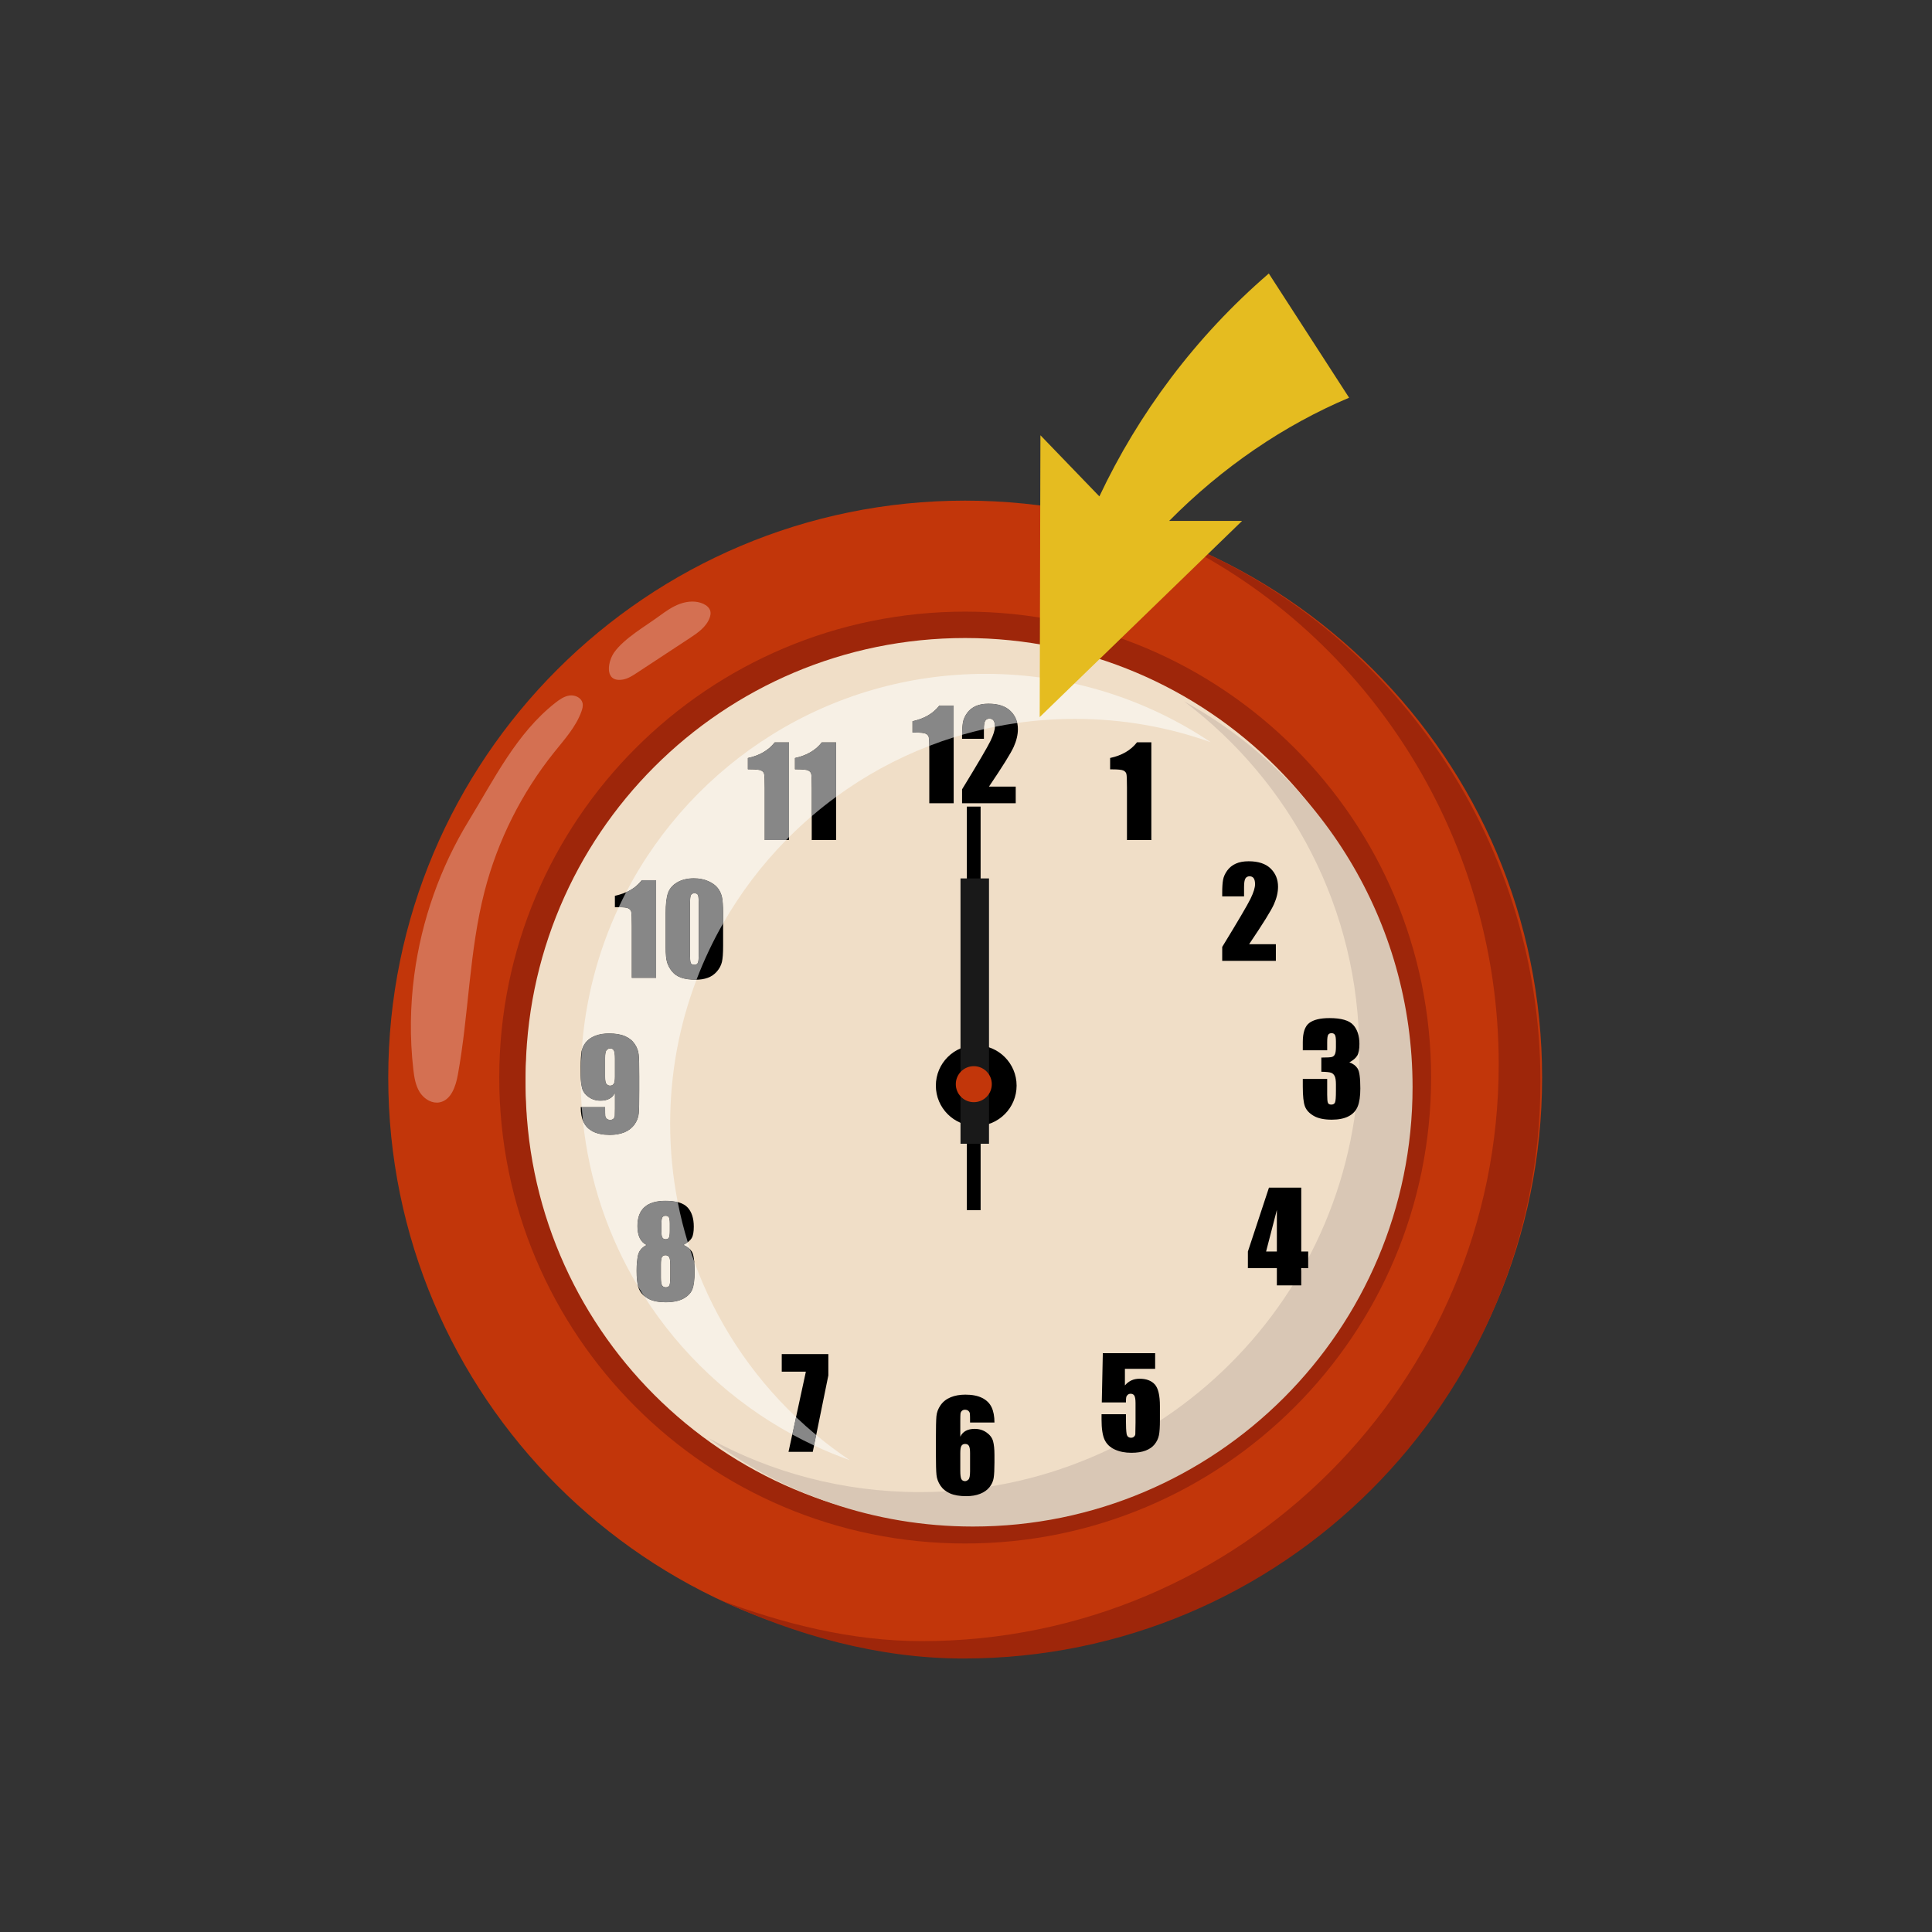 <?xml version="1.0" encoding="UTF-8" standalone="no"?>
<!-- Created with Inkscape (http://www.inkscape.org/) -->

<svg
   version="1.1"
   id="svg141301"
   width="400"
   height="400"
   viewBox="0 0 400 400"
   sodipodi:docname="1523_pic.pdf"
   xmlns:inkscape="http://www.inkscape.org/namespaces/inkscape"
   xmlns:sodipodi="http://sodipodi.sourceforge.net/DTD/sodipodi-0.dtd"
   xmlns="http://www.w3.org/2000/svg"
   xmlns:svg="http://www.w3.org/2000/svg">
  <rect x="0" y="0" width="400" height="400" fill="#333333" stroke="none"/>
  <defs
     id="defs141305">
    <clipPath
       clipPathUnits="userSpaceOnUse"
       id="clipPath141321">
      <path
         d="M 0,0 H 179.395 V -215.331 H 0 Z"
         clip-rule="evenodd"
         id="path141319" />
    </clipPath>
    <clipPath
       clipPathUnits="userSpaceOnUse"
       id="clipPath141331">
      <path
         d="M 0,-645.993 H 538.185 V 645.993 H 0 Z"
         id="path141329" />
    </clipPath>
    <clipPath
       clipPathUnits="userSpaceOnUse"
       id="clipPath141335">
      <path
         d="M 0,0 H 538.185 V -540.057 H 0 Z"
         clip-rule="evenodd"
         id="path141333" />
    </clipPath>
    <clipPath
       clipPathUnits="userSpaceOnUse"
       id="clipPath141339">
      <path
         d="M 0,-540.057 H 538.185 V 540.057 H 0 Z"
         id="path141337" />
    </clipPath>
    <clipPath
       clipPathUnits="userSpaceOnUse"
       id="clipPath141343">
      <path
         d="M 0,0 H 104.489 V -66.688 H 0 Z"
         clip-rule="evenodd"
         id="path141341" />
    </clipPath>
    <clipPath
       clipPathUnits="userSpaceOnUse"
       id="clipPath141347">
      <path
         d="M 0,-66.688 H 300 V 66.688 H 0 Z"
         id="path141345" />
    </clipPath>
    <clipPath
       clipPathUnits="userSpaceOnUse"
       id="clipPath141351">
      <path
         d="M 0,0 H 203.908 V -279.202 H 0 Z"
         clip-rule="evenodd"
         id="path141349" />
    </clipPath>
    <clipPath
       clipPathUnits="userSpaceOnUse"
       id="clipPath141355">
      <path
         d="M 0,-279.202 H 300 V 279.202 H 0 Z"
         id="path141353" />
    </clipPath>
    <clipPath
       clipPathUnits="userSpaceOnUse"
       id="clipPath141359">
      <path
         d="M 0,0 H 437.615 V -553.498 H 0 Z"
         clip-rule="evenodd"
         id="path141357" />
    </clipPath>
    <clipPath
       clipPathUnits="userSpaceOnUse"
       id="clipPath141363">
      <path
         d="M 0,-553.499 H 437.615 V 553.499 H 0 Z"
         id="path141361" />
    </clipPath>
  </defs>
  <sodipodi:namedview
     id="namedview141303"
     pagecolor="#ffffff"
     bordercolor="#000000"
     borderopacity="0.25"
     inkscape:showpageshadow="2"
     inkscape:pageopacity="0.0"
     inkscape:pagecheckerboard="0"
     inkscape:deskcolor="#d1d1d1" />
  <g
     id="g141307"
     inkscape:groupmode="layer"
     inkscape:label="1523_pic43"
     transform="matrix(1.333,0,0,-1.333,0,400)">
    <g
       id="g141309">
      <g
         id="g141311">
        <g
           id="g141313"
           transform="translate(60.302,257.666)">
          <g
             id="g141315">
            <g
               id="g141317"
               clip-path="url(#clipPath141321)">
              <g
                 id="g141323"
                 transform="matrix(0.333,0,0,0.333,0,-71.777)">
                <g
                   id="g141325">
                  <g
                     id="g141327" />
                  <g
                     id="g141743">
                    <g
                       clip-path="url(#clipPath141331)"
                       id="g141741">
                      <g
                         transform="translate(0,109.395)"
                         id="g141453">
                        <g
                           id="g141451">
                          <g
                             id="g141449">
                            <g
                               clip-path="url(#clipPath141335)"
                               id="g141447">
                              <g
                                 transform="translate(0,-540.057)"
                                 id="g141445">
                                <g
                                   id="g141443">
                                <g
                                   id="g141365" />
                                <g
                                   id="g141441">
                                <g
                                   clip-path="url(#clipPath141339)"
                                   id="g141439">
                                <g
                                   transform="translate(0,540.057)"
                                   id="g141373">
                                <g
                                   id="g141371">
                                <g
                                   id="g141369">
                                <path
                                   d="m 538.185,-269.093 c 0,-148.616 -120.477,-269.094 -269.094,-269.094 C 120.477,-538.187 0,-417.709 0,-269.093 0,-120.479 120.477,0 269.091,0 417.708,0 538.185,-120.479 538.185,-269.093 Z"
                                   style="fill:#c2360a;fill-opacity:1;fill-rule:nonzero;stroke:none"
                                   id="path141367" />
                                </g>
                                </g>
                                </g>
                                <g
                                   transform="translate(155.222,523.518)"
                                   id="g141381">
                                <g
                                   id="g141379">
                                <g
                                   id="g141377">
                                <path
                                   d="m 206.958,0 c 92.118,-42.723 155.768,-138.096 155.768,-246.321 0,-148.613 -120.477,-269.092 -269.092,-269.092 -32.928,0 -64.472,8.152 -93.634,18.976 34.382,-15.945 72.694,-27.081 113.086,-27.081 148.616,0 269.093,120.478 269.093,269.094 0,115.687 -72.767,216.394 -175.221,254.424 z"
                                   style="fill:#9e260a;fill-opacity:1;fill-rule:nonzero;stroke:none"
                                   id="path141375" />
                                </g>
                                </g>
                                </g>
                                <g
                                   transform="translate(51.773,488.283)"
                                   id="g141389">
                                <g
                                   id="g141387">
                                <g
                                   id="g141385">
                                <path
                                   d="m 434.64,-217.319 c 0,-120.024 -97.297,-217.32 -217.321,-217.32 C 97.297,-434.639 0,-337.343 0,-217.319 0,-97.296 97.297,0 217.319,0 337.343,0 434.64,-97.296 434.64,-217.319 Z"
                                   style="fill:#9e260a;fill-opacity:1;fill-rule:nonzero;stroke:none"
                                   id="path141383" />
                                </g>
                                </g>
                                </g>
                                <g
                                   transform="translate(64.082,475.974)"
                                   id="g141397">
                                <g
                                   id="g141395">
                                <g
                                   id="g141393">
                                <path
                                   d="m 410.022,-205.01 c 0,-113.226 -91.787,-205.011 -205.012,-205.011 C 91.786,-410.021 0,-318.236 0,-205.01 0,-91.786 91.786,0 205.01,0 318.235,0 410.022,-91.786 410.022,-205.01 Z"
                                   style="fill:#f0dec7;fill-opacity:1;fill-rule:nonzero;stroke:none"
                                   id="path141391" />
                                </g>
                                </g>
                                </g>
                                <g
                                   transform="translate(64.082,472.893)"
                                   id="g141405">
                                <g
                                   id="g141403">
                                <g
                                   id="g141401">
                                <path
                                   d="m 410.022,-205.012 c 0,-113.224 -91.787,-205.009 -205.012,-205.009 C 91.786,-410.021 0,-318.236 0,-205.012 0,-91.786 91.786,0 205.01,0 318.235,0 410.022,-91.786 410.022,-205.012 Z"
                                   style="fill:#f0dec7;fill-opacity:1;fill-rule:nonzero;stroke:none"
                                   id="path141399" />
                                </g>
                                </g>
                                </g>
                                <g
                                   transform="translate(149.485,446.452)"
                                   id="g141413">
                                <g
                                   id="g141411">
                                <g
                                   id="g141409">
                                <path
                                   d="m 221.674,0 c 49.646,-37.414 81.746,-96.871 81.746,-163.824 0,-113.227 -91.787,-205.012 -205.011,-205.012 -35.664,0 -69.198,9.109 -98.409,25.123 34.308,-25.855 76.995,-41.185 123.266,-41.185 113.223,0 205.01,91.785 205.01,205.009 0,77.564 -43.073,145.062 -106.602,179.889 z"
                                   style="fill:#d9c7b5;fill-opacity:1;fill-rule:nonzero;stroke:none"
                                   id="path141407" />
                                </g>
                                </g>
                                </g>
                                <g
                                   transform="translate(336.698,427.327)"
                                   id="g141421">
                                <g
                                   id="g141419">
                                <g
                                   id="g141417">
                                <path
                                   d="M 19.229,0 V -45.583 H 7.855 v 24.438 c 0,3.53 -0.085,5.651 -0.254,6.363 -0.168,0.714 -0.633,1.254 -1.393,1.619 -0.761,0.365 -2.456,0.55 -5.082,0.55 H 0 V -7.3 c 5.498,1.183 9.675,3.616 12.528,7.3 z"
                                   style="fill:#000000;fill-opacity:1;fill-rule:nonzero;stroke:none"
                                   id="path141415" />
                                </g>
                                </g>
                                </g>
                                <g
                                   transform="translate(388.976,371.851)"
                                   id="g141429">
                                <g
                                   id="g141427">
                                <g
                                   id="g141425">
                                <path
                                   d="m 25.029,-38.684 v -7.771 H 0 l 0.006,6.504 c 7.414,12.124 11.821,19.627 13.219,22.508 1.399,2.881 2.098,5.131 2.098,6.745 0,1.239 -0.213,2.161 -0.634,2.772 -0.425,0.611 -1.067,0.915 -1.931,0.915 -0.865,0 -1.509,-0.337 -1.932,-1.014 -0.423,-0.674 -0.635,-2.017 -0.635,-4.026 v -4.335 H 0 v 1.662 c 0,2.551 0.131,4.563 0.394,6.038 0.262,1.475 0.91,2.924 1.942,4.351 1.033,1.426 2.374,2.505 4.026,3.238 C 8.014,-0.365 9.993,0 12.303,0 c 4.523,0 7.944,-1.123 10.262,-3.365 2.318,-2.242 3.478,-5.08 3.478,-8.516 0,-2.61 -0.653,-5.369 -1.958,-8.278 -1.305,-2.909 -5.147,-9.084 -11.529,-18.525 z"
                                   style="fill:#000000;fill-opacity:1;fill-rule:nonzero;stroke:none"
                                   id="path141423" />
                                </g>
                                </g>
                                </g>
                                <g
                                   transform="translate(426.566,298.702)"
                                   id="g141437">
                                <g
                                   id="g141435">
                                <g
                                   id="g141433">
                                <path
                                   d="m 21.707,-20.653 c 1.727,-0.583 3.013,-1.536 3.856,-2.858 0.845,-1.325 1.267,-4.429 1.267,-9.309 0,-3.626 -0.413,-6.439 -1.239,-8.438 -0.826,-1.999 -2.251,-3.522 -4.279,-4.563 -2.027,-1.042 -4.626,-1.564 -7.798,-1.564 -3.605,0 -6.433,0.606 -8.488,1.817 -2.055,1.209 -3.407,2.691 -4.054,4.447 C 0.324,-39.365 0,-36.32 0,-31.984 v 3.603 h 11.374 v -7.404 c 0,-1.971 0.117,-3.223 0.352,-3.76 0.235,-0.535 0.755,-0.801 1.562,-0.801 0.882,0 1.465,0.337 1.746,1.014 0.281,0.674 0.422,2.44 0.422,5.293 v 3.152 c 0,1.746 -0.196,3.023 -0.591,3.828 -0.395,0.809 -0.976,1.338 -1.745,1.592 -0.771,0.253 -2.263,0.398 -4.476,0.436 v 6.618 c 2.702,0 4.372,0.101 5.011,0.309 0.637,0.205 1.098,0.656 1.379,1.351 0.281,0.694 0.422,1.783 0.422,3.266 v 2.533 c 0,1.597 -0.165,2.648 -0.492,3.155 -0.329,0.507 -0.841,0.76 -1.535,0.76 -0.788,0 -1.328,-0.268 -1.618,-0.803 -0.293,-0.535 -0.437,-1.675 -0.437,-3.421 v -3.745 H 0 v 3.887 c 0,4.353 0.994,7.295 2.984,8.826 C 4.973,-0.765 8.136,0 12.472,0 c 5.424,0 9.103,-1.062 11.038,-3.18 1.932,-2.121 2.898,-5.065 2.898,-8.835 0,-2.552 -0.347,-4.394 -1.041,-5.529 -0.694,-1.135 -1.916,-2.172 -3.66,-3.109 z"
                                   style="fill:#000000;fill-opacity:1;fill-rule:nonzero;stroke:none"
                                   id="path141431" />
                                </g>
                                </g>
                                </g>
                                </g>
                                </g>
                                </g>
                              </g>
                            </g>
                          </g>
                        </g>
                      </g>
                      <g
                         transform="translate(400.956,-211.051)"
                         id="g141461">
                        <g
                           id="g141459">
                          <g
                             id="g141457">
                            <path
                               d="m 24.888,0 v -29.788 h 3.238 v -7.771 h -3.238 v -8.024 H 13.514 v 8.024 H 0 v 7.771 L 9.825,0 Z M 13.514,-29.788 v 19.399 L 8.488,-29.788 Z"
                               style="fill:#000000;fill-opacity:1;fill-rule:nonzero;stroke:none"
                               id="path141455" />
                          </g>
                        </g>
                      </g>
                      <g
                         transform="translate(255.437,-288.256)"
                         id="g141495">
                        <g
                           id="g141493">
                          <g
                             id="g141491">
                            <g
                               clip-path="url(#clipPath141343)"
                               id="g141489">
                              <g
                                 transform="translate(0,-66.688)"
                                 id="g141487">
                                <g
                                   id="g141485">
                                <g
                                   id="g141463" />
                                <g
                                   id="g141483">
                                <g
                                   clip-path="url(#clipPath141347)"
                                   id="g141481">
                                <g
                                   transform="translate(77.263,66.688)"
                                   id="g141471">
                                <g
                                   id="g141469">
                                <g
                                   id="g141467">
                                <path
                                   d="M 25.001,0 V -7.292 H 10.895 v -7.744 c 1.765,2.086 4.036,3.127 6.815,3.127 3.134,0 5.503,-0.879 7.108,-2.633 1.604,-1.756 2.408,-5.128 2.408,-10.122 v -6.505 c 0,-3.228 -0.155,-5.597 -0.465,-7.107 -0.31,-1.513 -0.971,-2.911 -1.984,-4.196 -1.014,-1.285 -2.426,-2.27 -4.238,-2.954 -1.812,-0.687 -4.021,-1.029 -6.631,-1.029 -2.928,0 -5.509,0.512 -7.742,1.533 -2.234,1.024 -3.82,2.549 -4.757,4.576 C 0.47,-38.319 0,-35.185 0,-30.943 v 2.478 h 11.374 v -2.843 c 0,-2.947 0.104,-5.04 0.309,-6.279 0.208,-1.239 0.92,-1.857 2.141,-1.857 0.562,0 1.018,0.177 1.366,0.535 0.347,0.354 0.535,0.74 0.562,1.153 0.028,0.412 0.061,2.206 0.098,5.379 v 9.035 c 0,1.708 -0.177,2.874 -0.534,3.492 -0.357,0.621 -0.948,0.93 -1.773,0.93 -0.526,0 -0.968,-0.16 -1.324,-0.479 -0.357,-0.319 -0.587,-0.661 -0.689,-1.029 -0.104,-0.365 -0.156,-1.213 -0.156,-2.546 H 0.112 L 0.591,0 Z"
                                   style="fill:#000000;fill-opacity:1;fill-rule:nonzero;stroke:none"
                                   id="path141465" />
                                </g>
                                </g>
                                </g>
                                <g
                                   transform="translate(0,47.355)"
                                   id="g141479">
                                <g
                                   id="g141477">
                                <g
                                   id="g141475">
                                <path
                                   d="M 27.311,-13.006 H 15.935 c 0,2.121 -0.022,3.456 -0.069,4.011 -0.047,0.552 -0.273,1.019 -0.676,1.394 -0.404,0.375 -0.954,0.562 -1.648,0.562 -0.581,0 -1.06,-0.177 -1.435,-0.535 -0.375,-0.357 -0.592,-0.815 -0.648,-1.378 -0.057,-0.565 -0.084,-1.7 -0.084,-3.408 v -7.264 c 0.581,1.221 1.436,2.136 2.562,2.746 1.127,0.608 2.515,0.915 4.167,0.915 2.083,0 3.923,-0.562 5.519,-1.69 1.594,-1.125 2.607,-2.478 3.04,-4.054 0.431,-1.576 0.648,-3.707 0.648,-6.39 v -3.634 c 0,-3.19 -0.123,-5.564 -0.367,-7.123 -0.244,-1.558 -0.896,-2.997 -1.956,-4.32 -1.061,-1.325 -2.515,-2.351 -4.365,-3.083 -1.849,-0.733 -4.002,-1.098 -6.46,-1.098 -3.061,0 -5.567,0.421 -7.518,1.265 -1.952,0.846 -3.459,2.06 -4.519,3.649 -1.061,1.583 -1.68,3.25 -1.859,4.996 C 0.089,-35.699 0,-32.311 0,-27.282 v 6.307 c 0,5.425 0.08,9.051 0.24,10.883 0.159,1.829 0.812,3.56 1.956,5.194 1.145,1.632 2.708,2.856 4.688,3.674 C 8.863,-0.408 11.15,0 13.74,0 c 3.19,0 5.809,-0.517 7.856,-1.548 2.045,-1.034 3.508,-2.488 4.391,-4.363 0.882,-1.878 1.324,-4.242 1.324,-7.095 z m -11.376,-14.22 c 0,1.614 -0.178,2.722 -0.533,3.322 -0.359,0.601 -0.94,0.902 -1.747,0.902 -0.788,0 -1.366,-0.286 -1.731,-0.859 -0.366,-0.573 -0.549,-1.695 -0.549,-3.365 v -8.247 c 0,-2.01 0.173,-3.325 0.52,-3.943 0.347,-0.618 0.925,-0.93 1.732,-0.93 0.488,0 0.994,0.241 1.52,0.72 0.526,0.479 0.788,1.768 0.788,3.869 z"
                                   style="fill:#000000;fill-opacity:1;fill-rule:nonzero;stroke:none"
                                   id="path141473" />
                                </g>
                                </g>
                                </g>
                                </g>
                                </g>
                                </g>
                              </g>
                            </g>
                          </g>
                        </g>
                      </g>
                      <g
                         transform="translate(183.537,-288.692)"
                         id="g141503">
                        <g
                           id="g141501">
                          <g
                             id="g141499">
                            <path
                               d="m 21.736,0 v -9.933 l -7.263,-35.65 H 3.154 L 11.248,-8.194 0,-8.194 V 0 Z"
                               style="fill:#000000;fill-opacity:1;fill-rule:nonzero;stroke:none"
                               id="path141497" />
                          </g>
                        </g>
                      </g>
                      <g
                         transform="translate(89.776,14.7)"
                         id="g141593">
                        <g
                           id="g141591">
                          <g
                             id="g141589">
                            <g
                               clip-path="url(#clipPath141351)"
                               id="g141587">
                              <g
                                 transform="translate(0,-279.202)"
                                 id="g141585">
                                <g
                                   id="g141583">
                                <g
                                   id="g141505" />
                                <g
                                   id="g141581">
                                <g
                                   clip-path="url(#clipPath141355)"
                                   id="g141579">
                                <g
                                   transform="translate(26.043,47.327)"
                                   id="g141513">
                                <g
                                   id="g141511">
                                <g
                                   id="g141509">
                                <path
                                   d="m 21.877,-20.595 c 1.67,-0.677 2.956,-1.685 3.857,-3.028 0.9,-1.343 1.351,-4.54 1.351,-9.593 0,-3.679 -0.357,-6.393 -1.069,-8.141 -0.714,-1.746 -2.102,-3.178 -4.167,-4.295 -2.065,-1.117 -4.834,-1.675 -8.306,-1.675 -3.379,0 -6.053,0.535 -8.024,1.604 -1.97,1.072 -3.383,2.489 -4.237,4.254 C 0.427,-39.705 0,-36.763 0,-32.651 c 0,2.759 0.212,5.154 0.634,7.184 0.423,2.027 1.75,3.651 3.984,4.872 -1.407,0.674 -2.464,1.749 -3.167,3.221 -0.705,1.472 -1.056,3.344 -1.056,5.612 0,3.923 1.089,6.862 3.266,8.823 C 5.838,-0.981 9.094,0 13.431,0 c 5.01,0 8.474,-1.041 10.389,-3.122 1.914,-2.083 2.872,-5.057 2.872,-8.919 0,-2.458 -0.315,-4.231 -0.944,-5.318 -0.629,-1.09 -1.92,-2.167 -3.871,-3.236 z m -6.166,-9.165 c 0,1.746 -0.179,2.904 -0.536,3.477 -0.356,0.572 -0.918,0.859 -1.689,0.859 -0.749,0 -1.291,-0.276 -1.618,-0.83 -0.329,-0.554 -0.494,-1.722 -0.494,-3.506 v -5.911 c 0,-1.971 0.184,-3.238 0.551,-3.8 0.366,-0.566 0.943,-0.847 1.731,-0.847 0.806,0 1.351,0.286 1.632,0.859 0.283,0.572 0.423,1.862 0.423,3.871 z m -0.226,18.948 c 0,1.541 -0.136,2.557 -0.407,3.056 -0.272,0.497 -0.793,0.745 -1.564,0.745 -0.751,0 -1.257,-0.266 -1.518,-0.803 C 11.732,-8.348 11.6,-9.347 11.6,-10.812 v -3.46 c 0,-1.372 0.149,-2.32 0.451,-2.847 0.3,-0.524 0.807,-0.788 1.521,-0.788 0.749,0 1.256,0.259 1.519,0.776 0.263,0.514 0.394,1.581 0.394,3.195 z"
                                   style="fill:#000000;fill-opacity:1;fill-rule:nonzero;stroke:none"
                                   id="path141507" />
                                </g>
                                </g>
                                </g>
                                <g
                                   transform="translate(0,125.399)"
                                   id="g141521">
                                <g
                                   id="g141519">
                                <g
                                   id="g141517">
                                <path
                                   d="m 0,-34.348 h 11.375 c 0,-2.121 0.027,-3.459 0.085,-4.011 0.056,-0.555 0.285,-1.019 0.689,-1.394 0.404,-0.375 0.952,-0.562 1.646,-0.562 0.584,0 1.061,0.177 1.437,0.535 0.375,0.354 0.587,0.815 0.634,1.378 0.045,0.562 0.07,1.7 0.07,3.407 v 7.262 c -0.563,-1.218 -1.408,-2.133 -2.534,-2.744 -1.126,-0.61 -2.525,-0.914 -4.195,-0.914 -2.084,0 -3.923,0.562 -5.518,1.69 -1.596,1.125 -2.609,2.475 -3.042,4.054 C 0.216,-24.071 0,-21.941 0,-19.257 v 3.631 c 0,3.193 0.127,5.567 0.38,7.126 0.254,1.555 0.905,2.997 1.958,4.319 1.05,1.323 2.505,2.352 4.363,3.084 C 8.56,-0.365 10.718,0 13.176,0 c 3.042,0 5.538,-0.42 7.491,-1.267 1.95,-0.844 3.461,-2.06 4.532,-3.646 1.069,-1.586 1.689,-3.251 1.857,-4.997 0.17,-1.745 0.254,-5.123 0.254,-10.135 v -6.334 c 0,-5.425 -0.075,-9.054 -0.226,-10.883 -0.149,-1.83 -0.801,-3.56 -1.956,-5.195 -1.154,-1.631 -2.716,-2.858 -4.687,-3.674 -1.972,-0.816 -4.251,-1.223 -6.841,-1.223 -3.211,0 -5.833,0.514 -7.869,1.548 -2.038,1.031 -3.502,2.485 -4.393,4.363 C 0.446,-39.565 0,-37.202 0,-34.348 Z m 11.375,14.217 c 0,-1.913 0.248,-3.096 0.746,-3.547 0.498,-0.448 1.008,-0.674 1.534,-0.674 0.788,0 1.366,0.286 1.732,0.859 0.366,0.573 0.549,1.692 0.549,3.362 v 8.25 c 0,2.009 -0.174,3.322 -0.521,3.943 -0.347,0.618 -0.924,0.93 -1.731,0.93 -0.489,0 -0.996,-0.241 -1.521,-0.719 -0.526,-0.48 -0.788,-1.769 -0.788,-3.873 z"
                                   style="fill:#000000;fill-opacity:1;fill-rule:nonzero;stroke:none"
                                   id="path141515" />
                                </g>
                                </g>
                                </g>
                                <g
                                   transform="translate(15.936,196.881)"
                                   id="g141529">
                                <g
                                   id="g141527">
                                <g
                                   id="g141525">
                                <path
                                   d="M 19.23,0 V -45.581 H 7.856 v 24.438 c 0,3.528 -0.085,5.649 -0.254,6.364 -0.17,0.711 -0.633,1.251 -1.394,1.619 -0.759,0.364 -2.454,0.547 -5.082,0.547 H 0 v 5.315 C 5.499,-6.114 9.675,-3.682 12.528,0 Z"
                                   style="fill:#000000;fill-opacity:1;fill-rule:nonzero;stroke:none"
                                   id="path141523" />
                                </g>
                                </g>
                                </g>
                                <g
                                   transform="translate(39.586,197.755)"
                                   id="g141537">
                                <g
                                   id="g141535">
                                <g
                                   id="g141533">
                                <path
                                   d="m 26.831,-16.303 v -15.203 c 0,-3.454 -0.188,-5.97 -0.562,-7.546 -0.377,-1.576 -1.155,-3.05 -2.338,-4.419 -1.182,-1.37 -2.609,-2.356 -4.28,-2.957 -1.669,-0.6 -3.538,-0.899 -5.602,-0.899 -2.721,0 -4.984,0.314 -6.786,0.943 -1.801,0.628 -3.236,1.608 -4.307,2.941 -1.069,1.333 -1.83,2.734 -2.28,4.209 C 0.226,-37.762 0,-35.418 0,-32.21 v 15.907 c 0,4.186 0.361,7.32 1.083,9.406 0.724,2.082 2.159,3.752 4.308,5.009 2.15,1.259 4.753,1.888 7.813,1.888 2.496,0 4.731,-0.436 6.702,-1.31 1.97,-0.872 3.444,-1.939 4.419,-3.195 0.976,-1.257 1.638,-2.676 1.985,-4.252 0.347,-1.577 0.521,-4.092 0.521,-7.546 z m -11.374,3.832 c 0,2.419 -0.118,3.934 -0.352,4.545 -0.235,0.611 -0.784,0.914 -1.647,0.914 -0.844,0 -1.403,-0.324 -1.675,-0.97 -0.273,-0.649 -0.408,-2.146 -0.408,-4.489 v -22.243 c 0,-2.648 0.126,-4.244 0.38,-4.789 0.253,-0.542 0.801,-0.816 1.647,-0.816 0.844,0 1.397,0.32 1.66,0.958 0.263,0.639 0.395,2.075 0.395,4.308 z"
                                   style="fill:#000000;fill-opacity:1;fill-rule:nonzero;stroke:none"
                                   id="path141531" />
                                </g>
                                </g>
                                </g>
                                <g
                                   transform="translate(77.93,261.166)"
                                   id="g141545">
                                <g
                                   id="g141543">
                                <g
                                   id="g141541">
                                <path
                                   d="M 19.231,0 V -45.583 H 7.857 v 24.439 c 0,3.529 -0.085,5.65 -0.254,6.362 -0.169,0.715 -0.633,1.254 -1.394,1.619 -0.76,0.365 -2.455,0.55 -5.082,0.55 H 0 V -7.3 c 5.5,1.184 9.676,3.616 12.529,7.3 z"
                                   style="fill:#000000;fill-opacity:1;fill-rule:nonzero;stroke:none"
                                   id="path141539" />
                                </g>
                                </g>
                                </g>
                                <g
                                   transform="translate(99.892,261.166)"
                                   id="g141553">
                                <g
                                   id="g141551">
                                <g
                                   id="g141549">
                                <path
                                   d="M 19.23,0 V -45.583 H 7.855 v 24.439 c 0,3.529 -0.084,5.65 -0.253,6.362 -0.169,0.715 -0.634,1.254 -1.395,1.619 -0.759,0.365 -2.454,0.55 -5.081,0.55 H 0 V -7.3 c 5.499,1.184 9.675,3.616 12.528,7.3 z"
                                   style="fill:#000000;fill-opacity:1;fill-rule:nonzero;stroke:none"
                                   id="path141547" />
                                </g>
                                </g>
                                </g>
                                <g
                                   transform="translate(154.722,278.33)"
                                   id="g141561">
                                <g
                                   id="g141559">
                                <g
                                   id="g141557">
                                <path
                                   d="M 19.23,0 V -45.583 H 7.856 v 24.439 c 0,3.527 -0.085,5.651 -0.254,6.362 -0.17,0.714 -0.633,1.255 -1.394,1.619 -0.76,0.365 -2.455,0.551 -5.083,0.551 H 0 v 5.313 C 5.499,-6.116 9.675,-3.683 12.528,0 Z"
                                   style="fill:#000000;fill-opacity:1;fill-rule:nonzero;stroke:none"
                                   id="path141555" />
                                </g>
                                </g>
                                </g>
                                <g
                                   transform="translate(177.866,279.202)"
                                   id="g141569">
                                <g
                                   id="g141567">
                                <g
                                   id="g141565">
                                <path
                                   d="m 25.029,-38.684 v -7.771 H 0 l 0.006,6.504 c 7.414,12.125 11.82,19.627 13.219,22.508 1.399,2.884 2.098,5.131 2.098,6.746 0,1.238 -0.213,2.16 -0.635,2.771 -0.423,0.611 -1.066,0.915 -1.931,0.915 -0.865,0 -1.508,-0.337 -1.931,-1.014 -0.423,-0.674 -0.635,-2.016 -0.635,-4.026 v -4.335 H 0 v 1.662 c 0,2.552 0.13,4.566 0.394,6.038 0.262,1.475 0.909,2.924 1.942,4.351 1.032,1.426 2.374,2.506 4.027,3.238 C 8.014,-0.365 9.994,0 12.303,0 c 4.523,0 7.945,-1.122 10.262,-3.365 2.318,-2.242 3.477,-5.08 3.477,-8.516 0,-2.61 -0.652,-5.369 -1.957,-8.278 -1.305,-2.909 -5.147,-9.084 -11.529,-18.525 z"
                                   style="fill:#000000;fill-opacity:1;fill-rule:nonzero;stroke:none"
                                   id="path141563" />
                                </g>
                                </g>
                                </g>
                                <g
                                   transform="translate(165.64,119.877)"
                                   id="g141577">
                                <g
                                   id="g141575">
                                <g
                                   id="g141573">
                                <path
                                   d="m 37.664,-18.831 c 0,-10.401 -8.431,-18.831 -18.833,-18.831 C 8.431,-37.662 0,-29.232 0,-18.831 0,-8.43 8.431,0 18.831,0 29.233,0 37.664,-8.43 37.664,-18.831 Z"
                                   style="fill:#000000;fill-opacity:1;fill-rule:nonzero;stroke:none"
                                   id="path141571" />
                                </g>
                                </g>
                                </g>
                                </g>
                                </g>
                                </g>
                              </g>
                            </g>
                          </g>
                        </g>
                      </g>
                      <g
                         transform="translate(269.875,-33.315)"
                         id="g141601">
                        <g
                           id="g141599">
                          <g
                             id="g141597">
                            <path
                               d="M 0.005,-188.22 H 6.422 L 6.416,0 H 0 Z"
                               style="fill:#000000;fill-opacity:1;fill-rule:nonzero;stroke:none"
                               id="path141595" />
                          </g>
                        </g>
                      </g>
                      <g
                         transform="translate(266.914,-66.8)"
                         id="g141609">
                        <g
                           id="g141607">
                          <g
                             id="g141605">
                            <path
                               d="M 13.293,-123.777 H 0 V 0 h 13.292 z"
                               style="fill:#191919;fill-opacity:1;fill-rule:nonzero;stroke:none"
                               id="path141603" />
                          </g>
                        </g>
                      </g>
                      <g
                         transform="translate(10.55,215.331)"
                         id="g141739">
                        <g
                           id="g141737">
                          <g
                             id="g141735">
                            <g
                               clip-path="url(#clipPath141359)"
                               id="g141733">
                              <g
                                 transform="translate(0,-553.499)"
                                 id="g141731">
                                <g
                                   id="g141729">
                                <g
                                   id="g141611" />
                                <g
                                   id="g141727">
                                <g
                                   clip-path="url(#clipPath141363)"
                                   id="g141725">
                                <g
                                   transform="translate(254.169,183.783)"
                                   id="g141619">
                                <g
                                   id="g141617">
                                <g
                                   id="g141615">
                                <path
                                   d="m 16.793,-8.397 c 0,-4.637 -3.759,-8.395 -8.397,-8.395 C 3.759,-16.792 0,-13.034 0,-8.397 0,-3.758 3.759,0 8.396,0 c 4.638,0 8.397,-3.758 8.397,-8.397 z"
                                   style="fill:#c2360a;fill-opacity:1;fill-rule:nonzero;stroke:none"
                                   id="path141613" />
                                </g>
                                </g>
                                </g>
                                <g
                                   transform="translate(79.226,366.768)"
                                   id="g141627">
                                <g
                                   id="g141625">
                                <g
                                   id="g141623">
                                <path
                                   d="m 109.832,-355.031 -0.995,-4.882 c 5.426,-2.541 10.991,-4.83 16.684,-6.855 -5.436,3.643 -10.673,7.563 -15.689,11.737 z m -56.891,80.908 c 0.125,-1.366 0.187,-2.989 0.187,-4.869 0,-3.678 -0.357,-6.393 -1.069,-8.141 -0.715,-1.746 -2.103,-3.178 -4.167,-4.294 -2.065,-1.118 -4.834,-1.675 -8.306,-1.675 -3.379,0 -6.053,0.534 -8.025,1.603 -0.856,0.467 -1.608,0.998 -2.254,1.595 17.195,-27.078 41.094,-49.477 69.363,-64.866 l 1.756,8.109 c -21.006,19.976 -37.416,44.738 -47.485,72.538 z m -13.412,2.923 c -0.75,0 -1.291,-0.276 -1.618,-0.829 -0.329,-0.555 -0.494,-1.722 -0.494,-3.507 v -5.911 c 0,-1.971 0.184,-3.238 0.55,-3.8 0.366,-0.566 0.944,-0.847 1.732,-0.847 0.806,0 1.351,0.287 1.632,0.859 0.283,0.573 0.423,1.862 0.423,3.871 v 5.828 c 0,1.746 -0.179,2.904 -0.536,3.477 -0.356,0.573 -0.919,0.859 -1.689,0.859 z m 10.399,6.104 c -0.565,-0.426 -1.235,-0.851 -2.008,-1.275 1.222,-0.495 2.239,-1.168 3.049,-2.02 -0.356,1.095 -0.703,2.192 -1.041,3.295 z m -10.371,12.309 c -0.751,0 -1.257,-0.266 -1.519,-0.803 -0.263,-0.534 -0.395,-1.533 -0.395,-2.998 v -3.46 c 0,-1.372 0.149,-2.319 0.451,-2.846 0.3,-0.525 0.807,-0.788 1.52,-0.788 0.75,0 1.257,0.258 1.52,0.775 0.263,0.514 0.394,1.582 0.394,3.195 v 3.124 c 0,1.541 -0.137,2.557 -0.407,3.056 -0.273,0.497 -0.794,0.745 -1.564,0.745 z M 0.004,-187.583 C 0.002,-187.996 0,-188.409 0,-188.823 c 0,-4.449 0.154,-8.857 0.456,-13.229 h 10.919 c 0,-2.121 0.027,-3.458 0.085,-4.011 0.056,-0.555 0.285,-1.019 0.689,-1.394 0.404,-0.375 0.952,-0.562 1.647,-0.562 0.583,0 1.06,0.177 1.436,0.535 0.375,0.354 0.587,0.815 0.634,1.378 0.045,0.562 0.07,1.7 0.07,3.407 v 7.263 c -0.563,-1.219 -1.408,-2.134 -2.534,-2.744 -1.126,-0.611 -2.525,-0.915 -4.195,-0.915 -2.084,0 -3.923,0.562 -5.518,1.69 -1.596,1.125 -2.609,2.476 -3.042,4.054 -0.397,1.452 -0.612,3.375 -0.643,5.768 z m 13.68,12.871 c -0.489,0 -0.996,-0.241 -1.521,-0.719 -0.526,-0.48 -0.788,-1.769 -0.788,-3.872 v -8.531 c 0,-1.914 0.248,-3.097 0.746,-3.548 0.498,-0.448 1.008,-0.674 1.534,-0.674 0.788,0 1.366,0.286 1.732,0.859 0.366,0.573 0.549,1.692 0.549,3.363 v 8.249 c 0,2.01 -0.174,3.322 -0.521,3.943 -0.347,0.618 -0.924,0.93 -1.731,0.93 z m 39.36,72.353 c -0.844,0 -1.403,-0.324 -1.675,-0.971 -0.273,-0.648 -0.408,-2.145 -0.408,-4.489 v -22.242 c 0,-2.648 0.126,-4.244 0.38,-4.789 0.253,-0.542 0.801,-0.816 1.647,-0.816 0.844,0 1.397,0.319 1.66,0.958 0.263,0.638 0.395,2.075 0.395,4.307 v 22.582 c 0,2.42 -0.118,3.935 -0.352,4.546 -0.235,0.611 -0.784,0.914 -1.647,0.914 z m 137.579,81.447 c -0.865,0 -1.508,-0.337 -1.931,-1.013 -0.412,-0.657 -0.623,-1.947 -0.634,-3.869 1.701,0.392 3.412,0.76 5.131,1.105 0,0.03 0,0.061 0,0.091 0,1.238 -0.213,2.16 -0.635,2.772 -0.423,0.61 -1.066,0.914 -1.931,0.914 z M 188.822,0 C 115.912,0 52.65,-41.329 21.187,-101.834 c 2.989,1.338 5.415,3.209 7.277,5.612 h 6.702 v -45.581 H 23.792 v 24.439 c 0,3.527 -0.085,5.648 -0.254,6.363 -0.17,0.711 -0.633,1.251 -1.395,1.619 -0.692,0.333 -2.165,0.513 -4.416,0.542 -9.647,-20.6 -15.681,-43.217 -17.292,-67.06 0.286,1.44 0.919,2.78 1.903,4.016 1.05,1.323 2.505,2.351 4.363,3.083 1.859,0.732 4.018,1.097 6.475,1.097 3.042,0 5.538,-0.42 7.491,-1.267 1.95,-0.843 3.461,-2.06 4.532,-3.646 1.069,-1.586 1.689,-3.251 1.857,-4.997 0.17,-1.745 0.254,-5.123 0.254,-10.135 v -6.334 c 0,-5.425 -0.075,-9.054 -0.226,-10.883 -0.149,-1.829 -0.801,-3.56 -1.956,-5.194 -1.154,-1.632 -2.716,-2.858 -4.687,-3.674 -1.972,-0.816 -4.251,-1.224 -6.841,-1.224 -3.211,0 -5.833,0.514 -7.869,1.548 -2.038,1.031 -3.502,2.486 -4.393,4.363 -0.122,0.257 -0.235,0.522 -0.34,0.797 2.889,-28.122 11.953,-54.418 25.809,-77.505 -0.509,1.776 -0.764,4.253 -0.764,7.428 0,2.76 0.212,5.154 0.634,7.184 0.423,2.027 1.75,3.651 3.984,4.872 -1.407,0.674 -2.464,1.749 -3.167,3.221 -0.705,1.472 -1.056,3.344 -1.056,5.612 0,3.923 1.089,6.862 3.266,8.823 2.177,1.959 5.433,2.939 9.77,2.939 2.231,0 4.157,-0.206 5.774,-0.62 -2.322,11.833 -3.539,24.062 -3.539,36.575 0,23.652 4.347,46.284 12.288,67.15 -0.12,-0.003 -0.241,-0.003 -0.362,-0.003 -2.721,0 -4.984,0.314 -6.786,0.943 -1.801,0.627 -3.236,1.608 -4.307,2.941 -1.069,1.333 -1.83,2.734 -2.28,4.209 -0.45,1.472 -0.676,3.816 -0.676,7.023 v 15.908 c 0,4.186 0.361,7.32 1.083,9.405 0.724,2.083 2.159,3.753 4.308,5.01 2.15,1.259 4.753,1.888 7.813,1.888 2.496,0 4.731,-0.437 6.702,-1.311 1.97,-0.871 3.444,-1.938 4.419,-3.195 0.976,-1.257 1.638,-2.675 1.985,-4.251 0.347,-1.577 0.521,-4.093 0.521,-7.546 v -4.721 c 8.107,14.208 18.007,27.261 29.39,38.851 h -10.02 v 24.439 c 0,3.53 -0.085,5.651 -0.253,6.362 -0.17,0.715 -0.634,1.255 -1.395,1.619 -0.76,0.365 -2.455,0.551 -5.082,0.551 H 77.93 v 5.313 c 5.5,1.183 9.676,3.616 12.529,7.299 h 6.702 v -44.218 c 3.403,3.396 6.933,6.661 10.586,9.79 v 13.284 c 0,3.53 -0.084,5.651 -0.253,6.362 -0.169,0.715 -0.634,1.255 -1.395,1.619 -0.759,0.365 -2.454,0.551 -5.082,0.551 h -1.126 v 5.313 c 5.5,1.183 9.676,3.616 12.529,7.299 h 6.702 v -25.414 c 13.272,9.715 27.855,17.736 43.441,23.751 -0.031,2.157 -0.111,3.506 -0.238,4.046 -0.17,0.714 -0.634,1.254 -1.395,1.619 -0.759,0.364 -2.454,0.55 -5.082,0.55 h -1.126 v 5.313 c 5.5,1.183 9.675,3.616 12.529,7.299 h 6.701 V -29.62 c 1.298,0.407 2.604,0.801 3.914,1.18 0.006,2.465 0.137,4.417 0.394,5.854 0.262,1.474 0.909,2.924 1.942,4.35 1.032,1.427 2.374,2.506 4.027,3.238 1.651,0.733 3.631,1.097 5.94,1.097 4.523,0 7.945,-1.122 10.262,-3.364 1.636,-1.583 2.694,-3.461 3.176,-5.638 8.793,1.256 17.783,1.906 26.923,1.906 22.204,0 43.512,-3.837 63.301,-10.876 C 263.805,-11.744 227.686,0 188.822,0 Z"
                                   style="fill:#f7f0e5;fill-opacity:1;fill-rule:nonzero;stroke:none"
                                   id="path141621" />
                                </g>
                                </g>
                                </g>
                                <g
                                   transform="translate(177.896,20.107)"
                                   id="g141635">
                                <g
                                   id="g141633">
                                <g
                                   id="g141631">
                                <path
                                   d="M 1.756,0 0,-8.109 c 3.33,-1.813 6.721,-3.528 10.168,-5.143 l 0.994,4.882 C 7.934,-5.684 4.797,-2.892 1.756,0 Z"
                                   style="fill:#878787;fill-opacity:1;fill-rule:nonzero;stroke:none"
                                   id="path141629" />
                                </g>
                                </g>
                                </g>
                                <g
                                   transform="translate(105.269,120.992)"
                                   id="g141643">
                                <g
                                   id="g141641">
                                <g
                                   id="g141639">
                                <path
                                   d="m 13.656,-40.318 c -0.788,0 -1.366,0.281 -1.732,0.847 -0.366,0.562 -0.55,1.829 -0.55,3.8 v 5.911 c 0,1.785 0.165,2.952 0.494,3.507 0.327,0.553 0.868,0.829 1.618,0.829 0.77,0 1.333,-0.287 1.689,-0.859 0.357,-0.573 0.536,-1.731 0.536,-3.477 v -5.828 c 0,-2.009 -0.14,-3.298 -0.423,-3.871 -0.281,-0.572 -0.826,-0.859 -1.632,-0.859 z m -0.085,22.412 c -0.713,0 -1.22,0.263 -1.52,0.788 -0.302,0.527 -0.451,1.474 -0.451,2.846 v 3.46 c 0,1.465 0.132,2.464 0.395,2.998 0.262,0.537 0.768,0.803 1.519,0.803 0.77,0 1.291,-0.248 1.564,-0.745 0.27,-0.499 0.407,-1.515 0.407,-3.056 v -3.124 c 0,-1.614 -0.131,-2.681 -0.394,-3.195 -0.263,-0.517 -0.77,-0.775 -1.52,-0.775 z M 13.431,0 C 9.094,0 5.838,-0.98 3.661,-2.939 1.484,-4.9 0.395,-7.839 0.395,-11.762 c 0,-2.268 0.351,-4.14 1.056,-5.612 0.702,-1.472 1.759,-2.547 3.167,-3.221 C 2.384,-21.816 1.057,-23.44 0.633,-25.467 0.212,-27.497 0,-29.891 0,-32.651 c 0,-3.175 0.255,-5.652 0.764,-7.428 0.817,-1.362 1.65,-2.711 2.5,-4.049 0.646,-0.597 1.398,-1.128 2.254,-1.595 1.972,-1.069 4.646,-1.604 8.025,-1.604 3.472,0 6.241,0.558 8.306,1.676 2.064,1.116 3.452,2.548 4.167,4.294 0.712,1.748 1.069,4.463 1.069,8.141 0,1.88 -0.062,3.503 -0.187,4.869 -0.686,1.895 -1.345,3.809 -1.972,5.732 -0.81,0.852 -1.827,1.525 -3.049,2.02 0.773,0.424 1.443,0.849 2.008,1.275 -1.867,6.109 -3.432,12.346 -4.68,18.7 C 17.588,-0.206 15.662,0 13.431,0 Z"
                                   style="fill:#878787;fill-opacity:1;fill-rule:nonzero;stroke:none"
                                   id="path141637" />
                                </g>
                                </g>
                                </g>
                                <g
                                   transform="translate(79.23,199.065)"
                                   id="g141651">
                                <g
                                   id="g141649">
                                <g
                                   id="g141647">
                                <path
                                   d="m 13.651,-24.353 c -0.525,0 -1.036,0.226 -1.534,0.674 -0.498,0.451 -0.746,1.634 -0.746,3.548 v 8.531 c 0,2.103 0.262,3.393 0.788,3.872 0.525,0.478 1.032,0.719 1.521,0.719 0.807,0 1.384,-0.312 1.731,-0.93 0.347,-0.621 0.521,-1.933 0.521,-3.943 v -8.249 c 0,-1.671 -0.183,-2.79 -0.549,-3.363 -0.366,-0.573 -0.944,-0.859 -1.732,-0.859 z M 13.172,0 C 10.715,0 8.556,-0.366 6.697,-1.098 4.839,-1.83 3.384,-2.858 2.334,-4.181 1.35,-5.417 0.717,-6.757 0.432,-8.197 0.171,-12.058 0.026,-15.959 0,-19.88 c 0.031,-2.393 0.246,-4.316 0.644,-5.768 0.432,-1.578 1.445,-2.929 3.041,-4.054 1.595,-1.127 3.434,-1.69 5.518,-1.69 1.67,0 3.069,0.304 4.195,0.915 1.126,0.61 1.971,1.525 2.534,2.744 v -7.263 c 0,-1.707 -0.024,-2.845 -0.07,-3.407 -0.047,-0.563 -0.259,-1.024 -0.634,-1.378 -0.375,-0.358 -0.853,-0.535 -1.436,-0.535 -0.694,0 -1.243,0.187 -1.647,0.562 -0.404,0.375 -0.633,0.839 -0.689,1.394 -0.057,0.553 -0.085,1.89 -0.085,4.011 H 0.453 c 0.145,-2.107 0.326,-4.21 0.541,-6.298 0.105,-0.274 0.219,-0.54 0.341,-0.797 0.89,-1.877 2.354,-3.332 4.392,-4.363 2.036,-1.034 4.658,-1.548 7.869,-1.548 2.59,0 4.869,0.408 6.841,1.224 1.971,0.816 3.533,2.042 4.687,3.674 1.155,1.634 1.807,3.365 1.956,5.194 0.152,1.83 0.226,5.458 0.226,10.883 v 6.334 c 0,5.012 -0.084,8.39 -0.253,10.135 -0.169,1.747 -0.789,3.412 -1.858,4.997 -1.071,1.587 -2.581,2.803 -4.532,3.647 C 18.71,-0.421 16.214,0 13.172,0 Z"
                                   style="fill:#878787;fill-opacity:1;fill-rule:nonzero;stroke:none"
                                   id="path141645" />
                                </g>
                                </g>
                                </g>
                                <g
                                   transform="translate(96.953,270.546)"
                                   id="g141659">
                                <g
                                   id="g141657">
                                <g
                                   id="g141655">
                                <path
                                   d="M 17.439,0 H 10.737 C 8.875,-2.403 6.449,-4.274 3.46,-5.612 2.26,-7.921 1.107,-10.255 0,-12.618 c 2.251,-0.029 3.724,-0.209 4.417,-0.542 0.761,-0.368 1.224,-0.908 1.394,-1.619 0.169,-0.715 0.254,-2.836 0.254,-6.364 v -24.438 h 11.374 z"
                                   style="fill:#878787;fill-opacity:1;fill-rule:nonzero;stroke:none"
                                   id="path141653" />
                                </g>
                                </g>
                                </g>
                                <g
                                   transform="translate(118.812,271.421)"
                                   id="g141667">
                                <g
                                   id="g141665">
                                <g
                                   id="g141663">
                                <path
                                   d="m 13.402,-40.319 c -0.845,0 -1.394,0.274 -1.647,0.816 -0.253,0.545 -0.38,2.141 -0.38,4.789 v 22.243 c 0,2.343 0.135,3.84 0.408,4.489 0.272,0.646 0.831,0.97 1.675,0.97 0.864,0 1.413,-0.303 1.647,-0.914 0.234,-0.611 0.352,-2.126 0.352,-4.545 v -22.582 c 0,-2.233 -0.132,-3.669 -0.394,-4.308 -0.264,-0.638 -0.817,-0.958 -1.661,-0.958 z M 13.204,0 C 10.145,0 7.541,-0.629 5.391,-1.888 3.242,-3.145 1.807,-4.815 1.084,-6.897 0.361,-8.983 0,-12.117 0,-16.303 V -32.21 c 0,-3.208 0.226,-5.552 0.676,-7.024 0.451,-1.475 1.211,-2.876 2.281,-4.209 1.07,-1.333 2.505,-2.313 4.307,-2.941 1.802,-0.629 4.064,-0.943 6.785,-0.943 0.122,0 0.242,10e-4 0.363,0.003 3.472,9.124 7.636,17.917 12.419,26.3 v 4.721 c 0,3.453 -0.173,5.969 -0.521,7.546 -0.347,1.576 -1.009,2.995 -1.985,4.252 -0.975,1.256 -2.449,2.323 -4.419,3.195 C 17.935,-0.436 15.7,0 13.204,0 Z"
                                   style="fill:#878787;fill-opacity:1;fill-rule:nonzero;stroke:none"
                                   id="path141661" />
                                </g>
                                </g>
                                </g>
                                <g
                                   transform="translate(157.156,334.831)"
                                   id="g141675">
                                <g
                                   id="g141673">
                                <g
                                   id="g141671">
                                <path
                                   d="M 19.231,0 H 12.529 C 9.676,-3.684 5.5,-6.116 0,-7.3 v -5.313 h 1.127 c 2.627,0 4.322,-0.185 5.082,-0.55 0.761,-0.365 1.225,-0.904 1.394,-1.619 0.169,-0.712 0.254,-2.833 0.254,-6.362 v -24.439 h 10.02 c 0.45,0.458 0.899,0.911 1.354,1.365 z"
                                   style="fill:#878787;fill-opacity:1;fill-rule:nonzero;stroke:none"
                                   id="path141669" />
                                </g>
                                </g>
                                </g>
                                <g
                                   transform="translate(179.118,334.831)"
                                   id="g141683">
                                <g
                                   id="g141681">
                                <g
                                   id="g141679">
                                <path
                                   d="M 19.23,0 H 12.528 C 9.675,-3.684 5.499,-6.116 0,-7.3 v -5.313 h 1.126 c 2.627,0 4.322,-0.185 5.081,-0.55 0.761,-0.365 1.226,-0.904 1.395,-1.619 0.169,-0.712 0.253,-2.833 0.253,-6.362 v -13.284 c 3.671,3.145 7.468,6.154 11.375,9.014 z"
                                   style="fill:#878787;fill-opacity:1;fill-rule:nonzero;stroke:none"
                                   id="path141677" />
                                </g>
                                </g>
                                </g>
                                <g
                                   transform="translate(233.948,351.995)"
                                   id="g141691">
                                <g
                                   id="g141689">
                                <g
                                   id="g141687">
                                <path
                                   d="M 19.23,0 H 12.528 C 9.675,-3.683 5.499,-6.116 0,-7.299 v -5.313 h 1.125 c 2.628,0 4.323,-0.186 5.083,-0.551 0.761,-0.364 1.224,-0.905 1.394,-1.619 0.128,-0.539 0.208,-1.889 0.239,-4.045 3.737,1.442 7.542,2.773 11.389,3.979 z"
                                   style="fill:#878787;fill-opacity:1;fill-rule:nonzero;stroke:none"
                                   id="path141685" />
                                </g>
                                </g>
                                </g>
                                <g
                                   transform="translate(257.092,352.868)"
                                   id="g141699">
                                <g
                                   id="g141697">
                                <g
                                   id="g141695">
                                <path
                                   d="M 12.303,0 C 9.995,0 8.014,-0.365 6.363,-1.097 4.711,-1.829 3.368,-2.909 2.336,-4.335 1.303,-5.762 0.656,-7.212 0.394,-8.686 0.137,-10.123 0.006,-12.075 0,-14.539 c 3.364,0.975 6.753,1.856 10.192,2.646 0.011,1.922 0.222,3.212 0.634,3.868 0.423,0.677 1.066,1.014 1.932,1.014 0.864,0 1.507,-0.304 1.931,-0.915 0.421,-0.611 0.634,-1.533 0.634,-2.772 0,-0.03 0,-0.06 0,-0.091 3.438,0.69 6.915,1.287 10.418,1.787 -0.482,2.176 -1.54,4.055 -3.176,5.637 C 20.248,-1.123 16.826,0 12.303,0 Z"
                                   style="fill:#878787;fill-opacity:1;fill-rule:nonzero;stroke:none"
                                   id="path141693" />
                                </g>
                                </g>
                                </g>
                                <g
                                   transform="translate(0,356.719)"
                                   id="g141707">
                                <g
                                   id="g141705">
                                <g
                                   id="g141703">
                                <path
                                   d="m 74.807,0 c -0.264,0 -0.526,-0.017 -0.784,-0.051 -2.502,-0.329 -4.667,-1.857 -6.652,-3.416 -18.136,-14.232 -28.546,-35.648 -40.342,-54.938 -13.36,-21.844 -22.037,-46.52 -25.424,-71.894 -1.95,-14.6 -2.144,-29.439 -0.467,-44.073 0.423,-3.688 1.002,-7.483 2.963,-10.636 1.724,-2.769 4.79,-4.926 7.983,-4.926 0.438,0 0.877,0.04 1.316,0.125 5.358,1.034 7.522,7.417 8.498,12.786 5.172,28.407 5.267,57.695 12.48,85.653 6.091,23.613 17.258,45.901 32.52,64.917 4.761,5.932 10.018,11.721 12.632,18.864 0.485,1.323 0.876,2.767 0.523,4.133 -0.57,2.19 -2.955,3.456 -5.246,3.456 z"
                                   style="fill:#d47052;fill-opacity:1;fill-rule:nonzero;stroke:none"
                                   id="path141701" />
                                </g>
                                </g>
                                </g>
                                <g
                                   transform="translate(92.363,400.491)"
                                   id="g141715">
                                <g
                                   id="g141713">
                                <g
                                   id="g141711">
                                <path
                                   d="m 38.934,0 c -1.976,0 -3.976,-0.405 -5.833,-1.085 -3.5,-1.282 -6.589,-3.461 -9.592,-5.666 -6.506,-4.779 -16.218,-10.285 -20.974,-16.868 -2.918,-4.037 -4.6,-12.913 2.299,-12.913 0.518,0 1.084,0.05 1.702,0.156 2.352,0.403 4.421,1.743 6.417,3.053 8.234,5.412 16.471,10.822 24.705,16.232 3.799,2.496 7.834,5.283 9.359,9.565 0.343,0.965 0.545,2.014 0.313,3.013 -0.375,1.619 -1.814,2.787 -3.327,3.473 -1.593,0.723 -3.322,1.04 -5.069,1.04 z"
                                   style="fill:#d47052;fill-opacity:1;fill-rule:nonzero;stroke:none"
                                   id="path141709" />
                                </g>
                                </g>
                                </g>
                                <g
                                   transform="translate(293.3,553.499)"
                                   id="g141723">
                                <g
                                   id="g141721">
                                <g
                                   id="g141719">
                                <path
                                   d="m 0,-206.898 94.388,91.491 -34.007,10e-4 c 24.796,25.072 53.624,44.705 83.934,57.471 L 106.865,0 C 72.509,-29.591 45.992,-65.492 27.833,-103.955 L 0.34,-75.446 Z"
                                   style="fill:#e5bc20;fill-opacity:1;fill-rule:nonzero;stroke:none"
                                   id="path141717" />
                                </g>
                                </g>
                                </g>
                                </g>
                                </g>
                                </g>
                              </g>
                            </g>
                          </g>
                        </g>
                      </g>
                    </g>
                  </g>
                </g>
              </g>
            </g>
          </g>
        </g>
      </g>
    </g>
  </g>
</svg>
